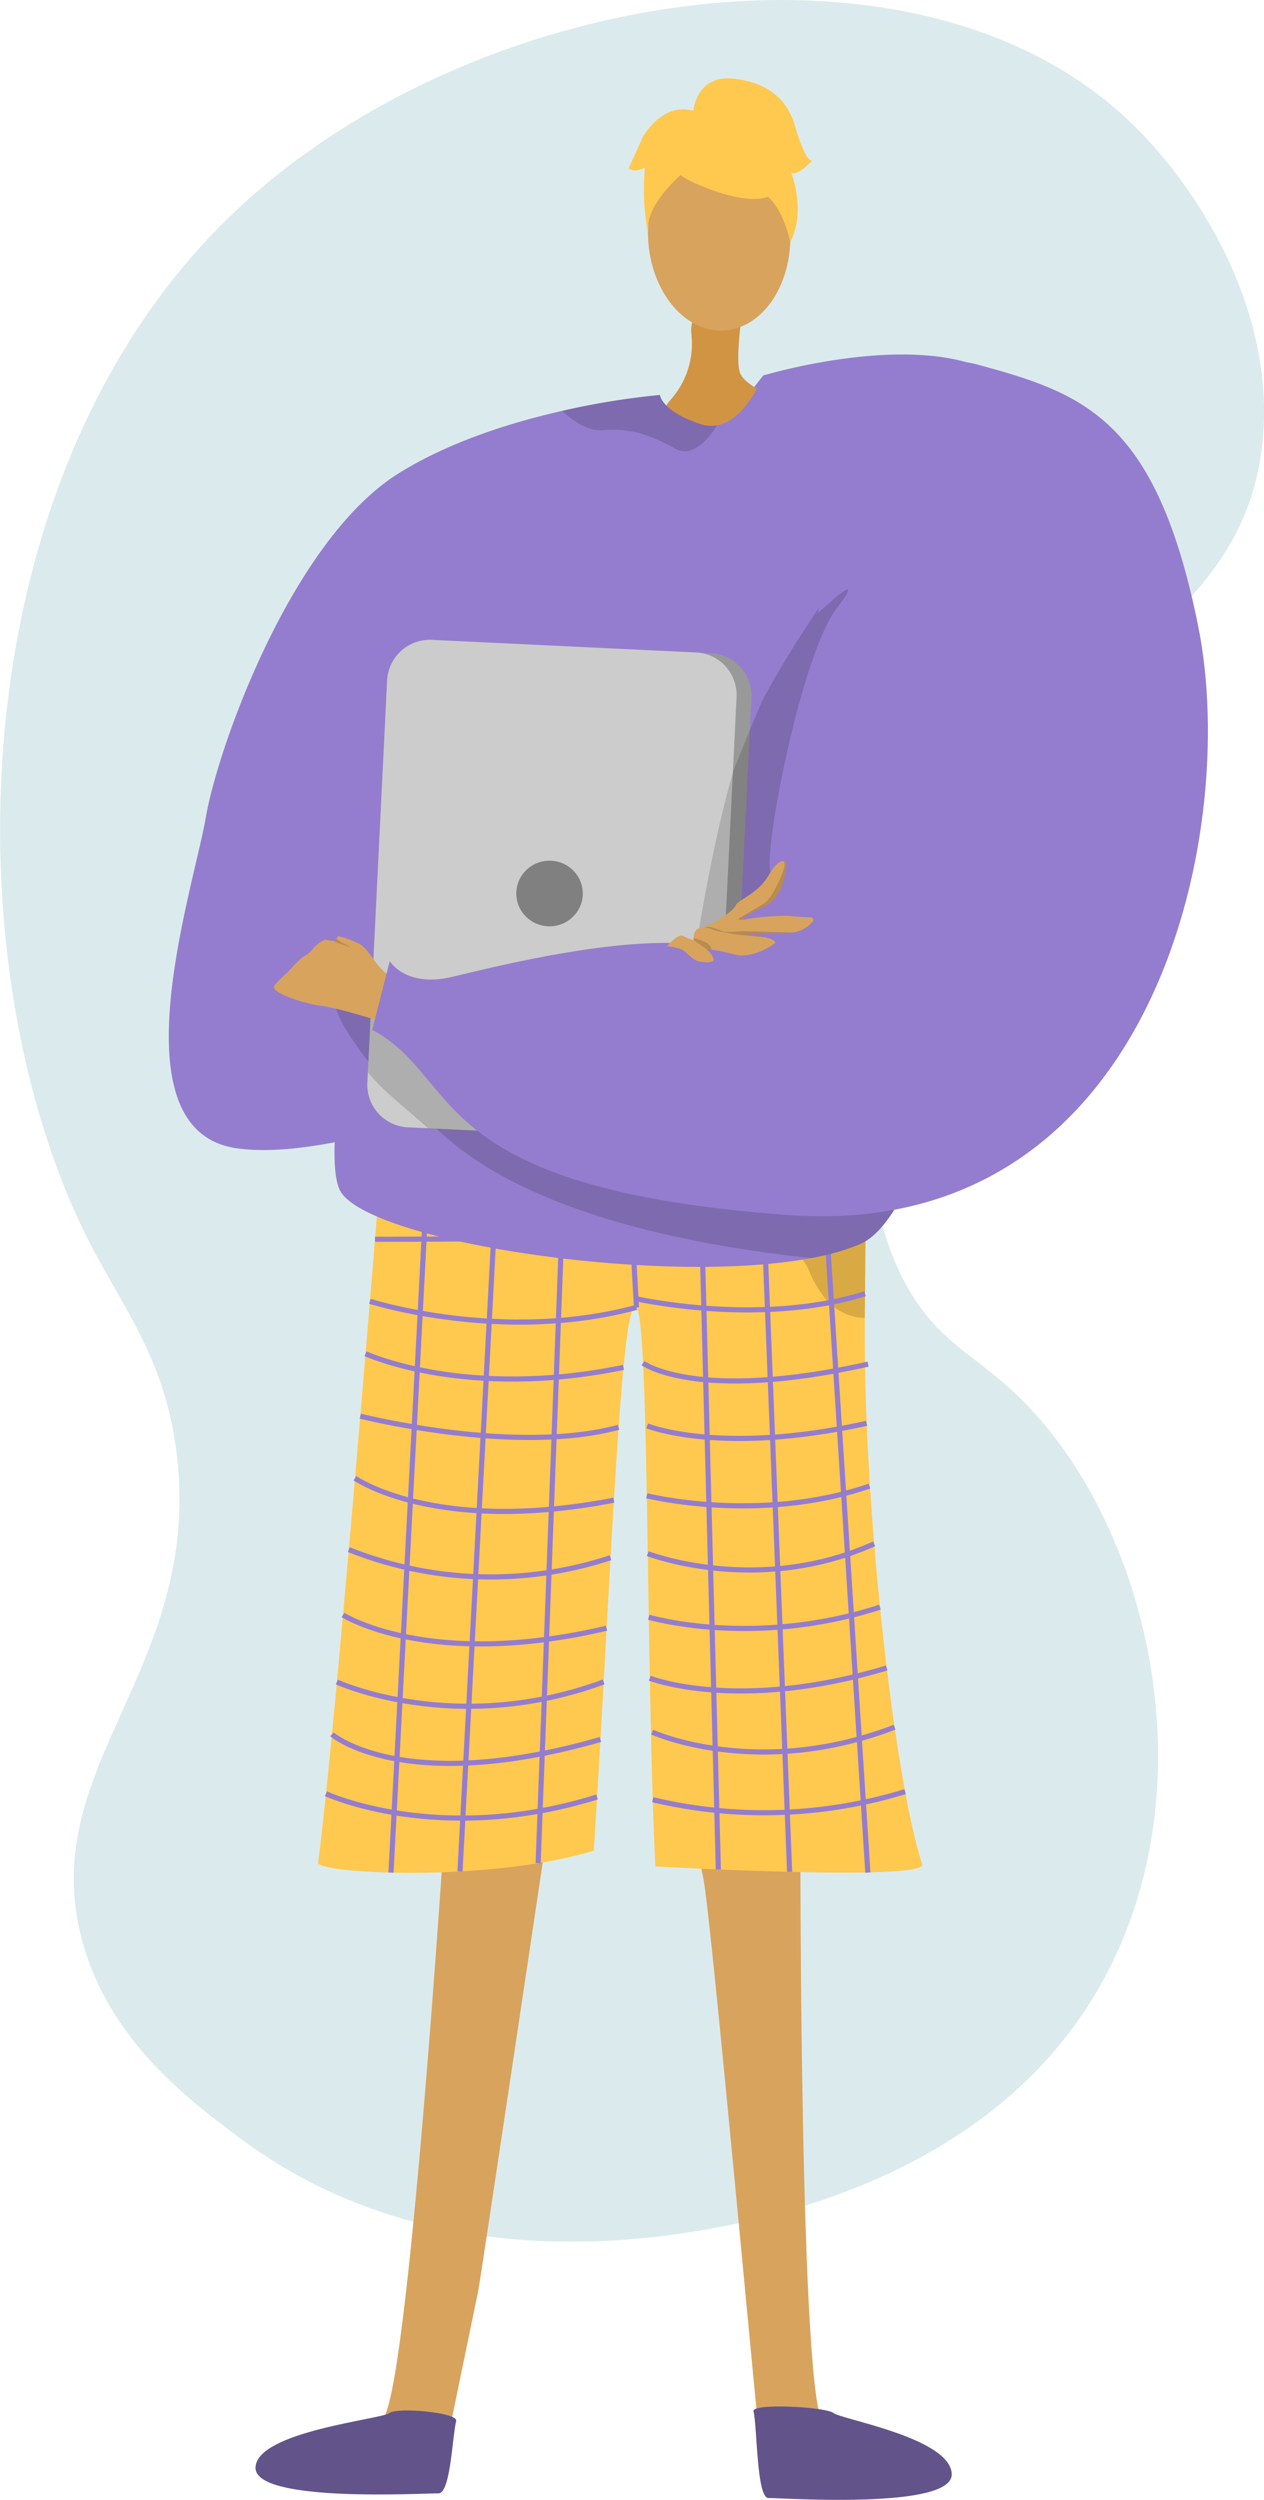 <svg xmlns="http://www.w3.org/2000/svg" width="241.718" height="477.706" viewBox="0 0 241.718 477.706"><defs><style>.a{fill:#b6d7db;opacity:0.49;}.b{fill:#d8a35d;}.c{fill:#62548a;}.d{fill:#ffc84f;}.e{opacity:0.3;}.f{opacity:0.5;}.g{fill:none;stroke:#947dce;stroke-miterlimit:10;stroke-width:0.983px;}.h{fill:#947dce;}.i{fill:#d19442;}.j{fill:#999;}.k{fill:#ccc;}.l{fill:gray;}.m{opacity:0.15;}</style></defs><g transform="translate(-909.567 -158.817)"><path class="a" d="M955.532,567.471c26.771,19.961,55.981,19.863,66.6,19.677,8.207-.145,77.694-2.453,101.407-56,16.175-36.524,4.334-81.71-18.162-104.434-9.207-9.3-16.384-10.984-22.7-22.7-12.774-23.693-2.616-52.387,1.513-63.569,20.25-54.826,61.413-57.136,66.6-95.352,3.518-25.935-11.94-50.686-25.73-63.569-41.373-38.65-126-24.88-171.029,18.162-53.281,50.933-53.726,145.356-27.243,196.76,6.585,12.782,14.582,22.413,16.648,40.865,4.566,40.758-27.119,59.2-18.162,92.326C930.432,548.757,945.734,560.166,955.532,567.471Z"/><g transform="translate(941.847 173.783)"><path class="b" d="M1076.87,544.086s-.249,113.594,4.639,115.092c8.774,2.742,42.917,11.2,6.253,12.067-18.6,2.861-17.625-1.391-18.253-4.858-.513-2.833-9.638-103.621-11.158-111.382l-.547-2.789Z" transform="translate(-956.09 -210.801)"/><path class="b" d="M1000.008,543.722s-7.247,112.939-12.151,114.384c-8.8,2.648-43.036,10.746-6.384,12,18.57,3.059,17.64-1.2,18.305-4.664.544-2.827,4.981-24.251,6.586-32,.36-1.735,13.435-89.293,13.435-89.293Z" transform="translate(-947.162 -210.766)"/><path class="c" d="M1002,670.393c.391-1.6-11.333-2.668-12.8-1.488s-25.308,3.5-25.578,10.384,32.644,4.878,34.972,4.958S1001.233,673.539,1002,670.393Z" transform="translate(-947.041 -222.746)"/><g transform="translate(28.537 202.868)"><path class="d" d="M988.9,404.562a7.318,7.318,0,0,0,4.2,1.695c9.681-.231,51.485-1.334,74.089-3.6,7.974-.8,13.558-1.745,14.5-2.851,0,0,0,.033,0,.091,0,1.235-.093,15.374-.277,33.91-.362,36.591,5.79,88.709,10.964,104.384,1.117,3.383-51.015.442-51.015.442-1.822-37.665-1.14-103.959-3.613-106.822-3.007-3.483-5.035,54.89-8.161,103.8-20.318,6.18-53.009,4.378-52.726,2.283C980.221,513.014,988.9,404.562,988.9,404.562Z" transform="translate(-976.849 -399.806)"/><g class="e" transform="translate(50.244)"><path d="M1032.9,405.694l-.468-.018S1032.6,405.68,1032.9,405.694Z" transform="translate(-1032.434 -400.37)"/><path class="f" d="M1032.952,405.13c12.492.44,39.623-2.473,39.623-2.473,7.974-.8,13.558-1.745,14.5-2.851,0,0,0,.033,0,.091,0,1.235-.093,15.374-.277,33.91a9.408,9.408,0,0,1-1.315-.092,10.21,10.21,0,0,1-6.793-4.333,22.217,22.217,0,0,1-2.8-5.167C1065.832,407.194,1036.955,405.31,1032.952,405.13Z" transform="translate(-1032.484 -399.806)"/></g><g transform="translate(13.953 2.851)"><line class="g" x1="7.131" y2="136.535" transform="translate(0 0.621)"/><line class="g" x1="7.137" y2="134.163" transform="translate(13.196 2.774)"/><line class="g" x1="4.975" y2="133.134" transform="translate(28.143 2.22)"/><line class="g" x2="1.503" y2="27.467" transform="translate(45.433 1.687)"/><line class="g" x2="3.498" y2="135.46" transform="translate(59.103 1.095)"/><line class="g" x2="5.369" y2="136.517" transform="translate(70.861 0.501)"/><line class="g" x2="8.768" y2="137.155" transform="translate(82.422)"/></g><path class="g" d="M988.9,420.369s74.374.242,93.831-4.063" transform="translate(-978.007 -401.391)"/><path class="g" d="M1038.792,435.089c-25.711,6.928-50.971-1.17-50.971-1.17" transform="translate(-977.903 -403.084)"/><path class="g" d="M1043.815,433.214s23.725,5.481,44.066-.9" transform="translate(-983.283 -402.93)"/><path class="g" d="M986.9,445s19.144,8.856,49.323,2.611" transform="translate(-977.815 -404.149)"/><path class="g" d="M985.789,458.2s29.513,7.511,49.394,2.127" transform="translate(-977.708 -405.417)"/><path class="g" d="M984.67,471.321s15.342,10.828,49.5,4.193" transform="translate(-977.601 -406.677)"/><path class="g" d="M983.359,486.408a73.129,73.129,0,0,0,50.047,1.548" transform="translate(-977.475 -408.127)"/><path class="g" d="M982.131,500.231s16.517,10.523,50.408,2.528" transform="translate(-977.357 -409.455)"/><path class="g" d="M980.835,514.4s22.615,10.444,51.013-.014" transform="translate(-977.232 -410.815)"/><path class="g" d="M979.785,525.465s13.594,11.811,51.346.983" transform="translate(-977.131 -411.88)"/><path class="g" d="M978.526,538.023s21.579,10.049,51.844.617" transform="translate(-977.01 -413.086)"/><path class="g" d="M1045.6,446.988s10.146,7.551,43.048.194" transform="translate(-983.455 -404.339)"/><path class="g" d="M1046.48,460.2s14.02,5.725,41.973-.486" transform="translate(-983.539 -405.562)"/><path class="g" d="M1046.394,474.83s21.5,5.385,42.584-1.845" transform="translate(-983.531 -406.837)"/><path class="g" d="M1046.6,487.064s21.025,8.152,43.3-1.876" transform="translate(-983.551 -408.01)"/><path class="g" d="M1046.813,500.495s19.937,5.947,44.217-1.915" transform="translate(-983.571 -409.297)"/><path class="g" d="M1047.036,513.393s16.876,6.609,45.308-1.961" transform="translate(-983.593 -410.531)"/><path class="g" d="M1047.543,524.9s20.094,9.139,46.356-.944" transform="translate(-983.642 -411.735)"/><path class="g" d="M1047.655,539.118a92.128,92.128,0,0,0,48.263-1.539" transform="translate(-983.652 -413.044)"/></g><path class="c" d="M1068.981,668.475c-.373-1.6,13.854-.854,15.308.343s22.4,4.768,22.6,11.655-32.7,4.531-35.023,4.586S1069.717,671.629,1068.981,668.475Z" transform="translate(-957.164 -222.665)"/><path class="h" d="M981.716,394.052c6.951,9.522,61.457,17.694,89.813,12.376a44.572,44.572,0,0,0,9.346-2.683c2.689-1.168,5.294-4.209,7.779-8.686,18.908-34.095,30.614-151.467,16.975-158.149-15.426-7.564-43.311.864-43.311.864l-10.362,13.245-50,29.453s-11.595,42.488-17.8,75.694c-.458,2.448-.886,4.847-1.279,7.169C980.312,378.556,979.289,390.731,981.716,394.052Z" transform="translate(-948.647 -180.984)"/><path class="i" d="M1065.323,221.263c.006,1.057-1.838,12.085-.74,14.839s7.428,4.771,7,5.231-9,9.182-16.951,6.952-3.449-6.952-3.449-6.952a16.114,16.114,0,0,0,4.095-12.573C1054.464,220.961,1065.323,221.263,1065.323,221.263Z" transform="translate(-955.331 -179.783)"/><path class="h" d="M958.221,385.84c23.526,3.429,73.787-20.044,73.787-20.044l-4.8-13.226s-29.692,1.357-34.505,2.148c0,0,14.506-11.869,19.149-27.693,3.417-11.64,44.656-61.44,57.041-83.15,4.452-7.805-9.949-5.7-9.949-5.7s-3.253,8.514-8.838,9.529a6.284,6.284,0,0,1-3.132-.241c-7.487-2.46-7.785-5.568-7.785-5.568a145.172,145.172,0,0,0-18.719,3.044c-9.711,2.2-21.539,5.889-31.243,11.933-20.315,12.661-34.508,52.031-36.891,65.841S934.7,382.411,958.221,385.84Z" transform="translate(-945.278 -181.384)"/><g transform="translate(37.965 107.301)"><path class="j" d="M1060.734,305.134l-3.776,76.944a8.2,8.2,0,0,1-8.62,7.721l-53.232-2.547a2.671,2.671,0,0,1-.376-.036,8.136,8.136,0,0,1-7.442-8.469l3.777-76.943a8.185,8.185,0,0,1,8.621-7.713l50.763,2.422,2.468.117A8.157,8.157,0,0,1,1060.734,305.134Z" transform="translate(-987.279 -294.081)"/><path class="k" d="M1057.89,304.982l-3.776,76.943a8.184,8.184,0,0,1-8.621,7.712l-50.763-2.422a8.136,8.136,0,0,1-7.442-8.469l3.777-76.943a8.185,8.185,0,0,1,8.621-7.713l50.763,2.422A8.135,8.135,0,0,1,1057.89,304.982Z" transform="translate(-987.279 -294.081)"/><ellipse class="l" cx="6.356" cy="6.271" rx="6.356" ry="6.271" transform="translate(28.49 42.204)"/></g><g transform="translate(87.937)"><ellipse class="b" cx="13.605" cy="18.313" rx="13.605" ry="18.313" transform="translate(2.91 12.202) rotate(-2.516)"/><g transform="translate(3.172 5.126)"><path class="d" d="M1055.009,195.528s24.08,11.9,16.216-8.48C1065.784,172.95,1038.568,186.98,1055.009,195.528Z" transform="translate(-1046.43 -181.045)"/><path class="d" d="M1057.853,190.553s-12.839,8.253-11.24,15.932c0,0-3.885-22.963,9.182-24.086s18.189-.085,18.065,24.372C1073.859,206.771,1069.23,187.512,1057.853,190.553Z" transform="translate(-1046.072 -181.147)"/></g><path class="d" d="M1056.2,181.926s.355-7.22,7.625-6.5,10.542,4.666,11.747,8.7,2.368,7.044,3.4,7c0,0-2.968,3.184-4.044,2.208,0,0,2.992,7.214-.157,13.369,0,0-1.734-9.209-6.939-10.014S1056.2,181.926,1056.2,181.926Z" transform="translate(-1043.874 -175.374)"/><path class="d" d="M1055.551,182.465s-5.292-2.843-10.151,4.5l-2.837,6.24s1.076.976,3.1-.128c0,0-.635,7.216.523,11.226l2.531-12.373Z" transform="translate(-1042.563 -176.004)"/></g><path class="m" d="M982.861,376.208a65.254,65.254,0,0,0,3.944,5.529c.013.017-.111,2.013-.1,2.03,2.726,3.442,5.78,5.61,11.486,10.722.052.047,1.582.066,1.634.113q.9.8,1.848,1.634c17.7,15.49,50.077,20.974,69.837,23.063a44.572,44.572,0,0,0,9.346-2.683c2.689-1.168,5.294-4.209,7.779-8.686l-104.5-38.893-3.543-1.321S978.722,369.686,982.861,376.208Z" transform="translate(-948.631 -193.855)"/><path class="m" d="M1098.934,259.735s-18.378,21.106-29.733,42.482c-.853,1.606-5.627,13.542-5.637,13.574-7.362,25.308-11,63.1-11,63.1l17.565-41.856Z" transform="translate(-955.587 -183.48)"/><path class="b" d="M976.768,370.069c4.312.591,15.473,4.341,15.473,4.341l2.222-6.8s-5.3-3.251-6.769-5.01-2.253-3.258-3.466-4.18a16.728,16.728,0,0,0-4.394-1.706l-.361.461-.356.457-.118-.011a11.931,11.931,0,0,1-1.712-.221,6.1,6.1,0,0,0-1.886,1.27,3.141,3.141,0,0,0-.531.6,4.98,4.98,0,0,1-1.594,1.305c-.179.109-.324.193-.4.25a7.95,7.95,0,0,0-.6.552c-.72.71-1.84,1.889-2.193,2.308a23.462,23.462,0,0,0-2.29,2.227,2.494,2.494,0,0,0-.253.45C967.1,367.417,972.457,369.479,976.768,370.069Z" transform="translate(-947.415 -192.798)"/><path class="h" d="M1073.569,283.338c0-1.132,9.618-53.144,30.206-47.578s34.489,10.315,42.508,50.138-8.676,117.575-78.5,112.458-62.066-26.106-79.471-35.392l3.357-13.13s3.019,5.108,11.848,3.025,34.225-8.568,49.463-5.853c0,0,12.417-9.36,11.422-14.53s6.073-41.3,12.7-50.006S1073.569,283.338,1073.569,283.338Z" transform="translate(-949.414 -181.136)"/><path class="m" d="M980.222,357.674a.514.514,0,0,0,.125.116c.374.222,2.686,1.006,2.935,1.08s-.845-.612-1.145-.636a6.791,6.791,0,0,1-1.441-1.006l-.356.457Z" transform="translate(-948.636 -192.847)"/><g transform="translate(95.215 149.54)"><path class="b" d="M1050.615,357.169c.184-.213,2.794.477,3.029.634,1.255.833,1.959,2.109,3.462,2.291.421.052,2.723.343,2.468-.541a3.544,3.544,0,0,0-1.387-1.844.887.887,0,0,1,.092.007c.146.006.475.03.958.087a30.025,30.025,0,0,1,4.384.9c3.3.912,7.457-1.885,7.689-2.18s-.276-.72-1.849-1.113c-.02-.006-.037-.01-.058-.017-1.618-.4-4.965-.74-4.965-.74s6.121-.115,9.584-.115a5.652,5.652,0,0,0,.765-.05h.014a6.051,6.051,0,0,0,3.77-2.112.47.47,0,0,0-.35-.773c-1.062-.037-2.857-.119-4.2-.29a49.043,49.043,0,0,0-7.912.58c-.419.053-.67.09-.67.09s-1.472-.07,3.436-2.236,4.575-8.842,4.575-8.842a.819.819,0,0,0-.435-.09c-.551.016-1.58.439-2.92,2.773-2.022,3.533-5.838,4.62-6.311,5.76s-4.092,3.266-4.092,3.266-1.968.842-3.008,1.147c-.74.218-.9,1.251-.925,1.82-.006.168,0,.3,0,.353v.03a10.529,10.529,0,0,1-2.025-.8C1052.79,354.648,1050.615,357.168,1050.615,357.169Z" transform="translate(-1050.615 -340.81)"/><path class="m" d="M1067.565,351.888c-.418.053-.67.09-.67.09s-1.472-.07,3.436-2.236,4.575-8.842,4.575-8.842a.819.819,0,0,0-.435-.09,3.07,3.07,0,0,1,.071,1.311c-.187.795-2.087,5.707-3.888,6.83s-4.5,2.666-4.837,2.9S1066.749,352.157,1067.565,351.888Z" transform="translate(-1052.071 -340.81)"/><path class="m" d="M1058.364,354.961a3.087,3.087,0,0,1,1.669.241c.521.375,3.083.7,3.841.889.523.13,4.14.459,6.332.654-.02-.006-.037-.01-.058-.017-1.618-.4-4.965-.74-4.965-.74s6.121-.115,9.584-.115a5.652,5.652,0,0,0,.765-.05c-3.279-.074-8.358-.212-9.19-.245-1.234-.047-3.559.372-4.364,0s-2.654-.983-3.035-.795A1.853,1.853,0,0,1,1058.364,354.961Z" transform="translate(-1051.359 -342.149)"/><path class="m" d="M1056.307,357.5l2.519,1.787c.146.006.475.03.958.087a2.473,2.473,0,0,0-.8-1.224,8.888,8.888,0,0,0-2.676-1C1056.3,357.314,1056.3,357.444,1056.307,357.5Z" transform="translate(-1051.161 -342.379)"/></g><path class="m" d="M1028.468,245.361c2.224,2.02,5.1,3.948,7.791,3.7,5.449-.513,9.337,1.023,13.989,3.581,3.039,1.672,6.192-1.773,7.856-4.513a6.284,6.284,0,0,1-3.132-.241c-7.487-2.46-7.784-5.568-7.784-5.568A145.171,145.171,0,0,0,1028.468,245.361Z" transform="translate(-953.272 -181.806)"/></g></g></svg>
